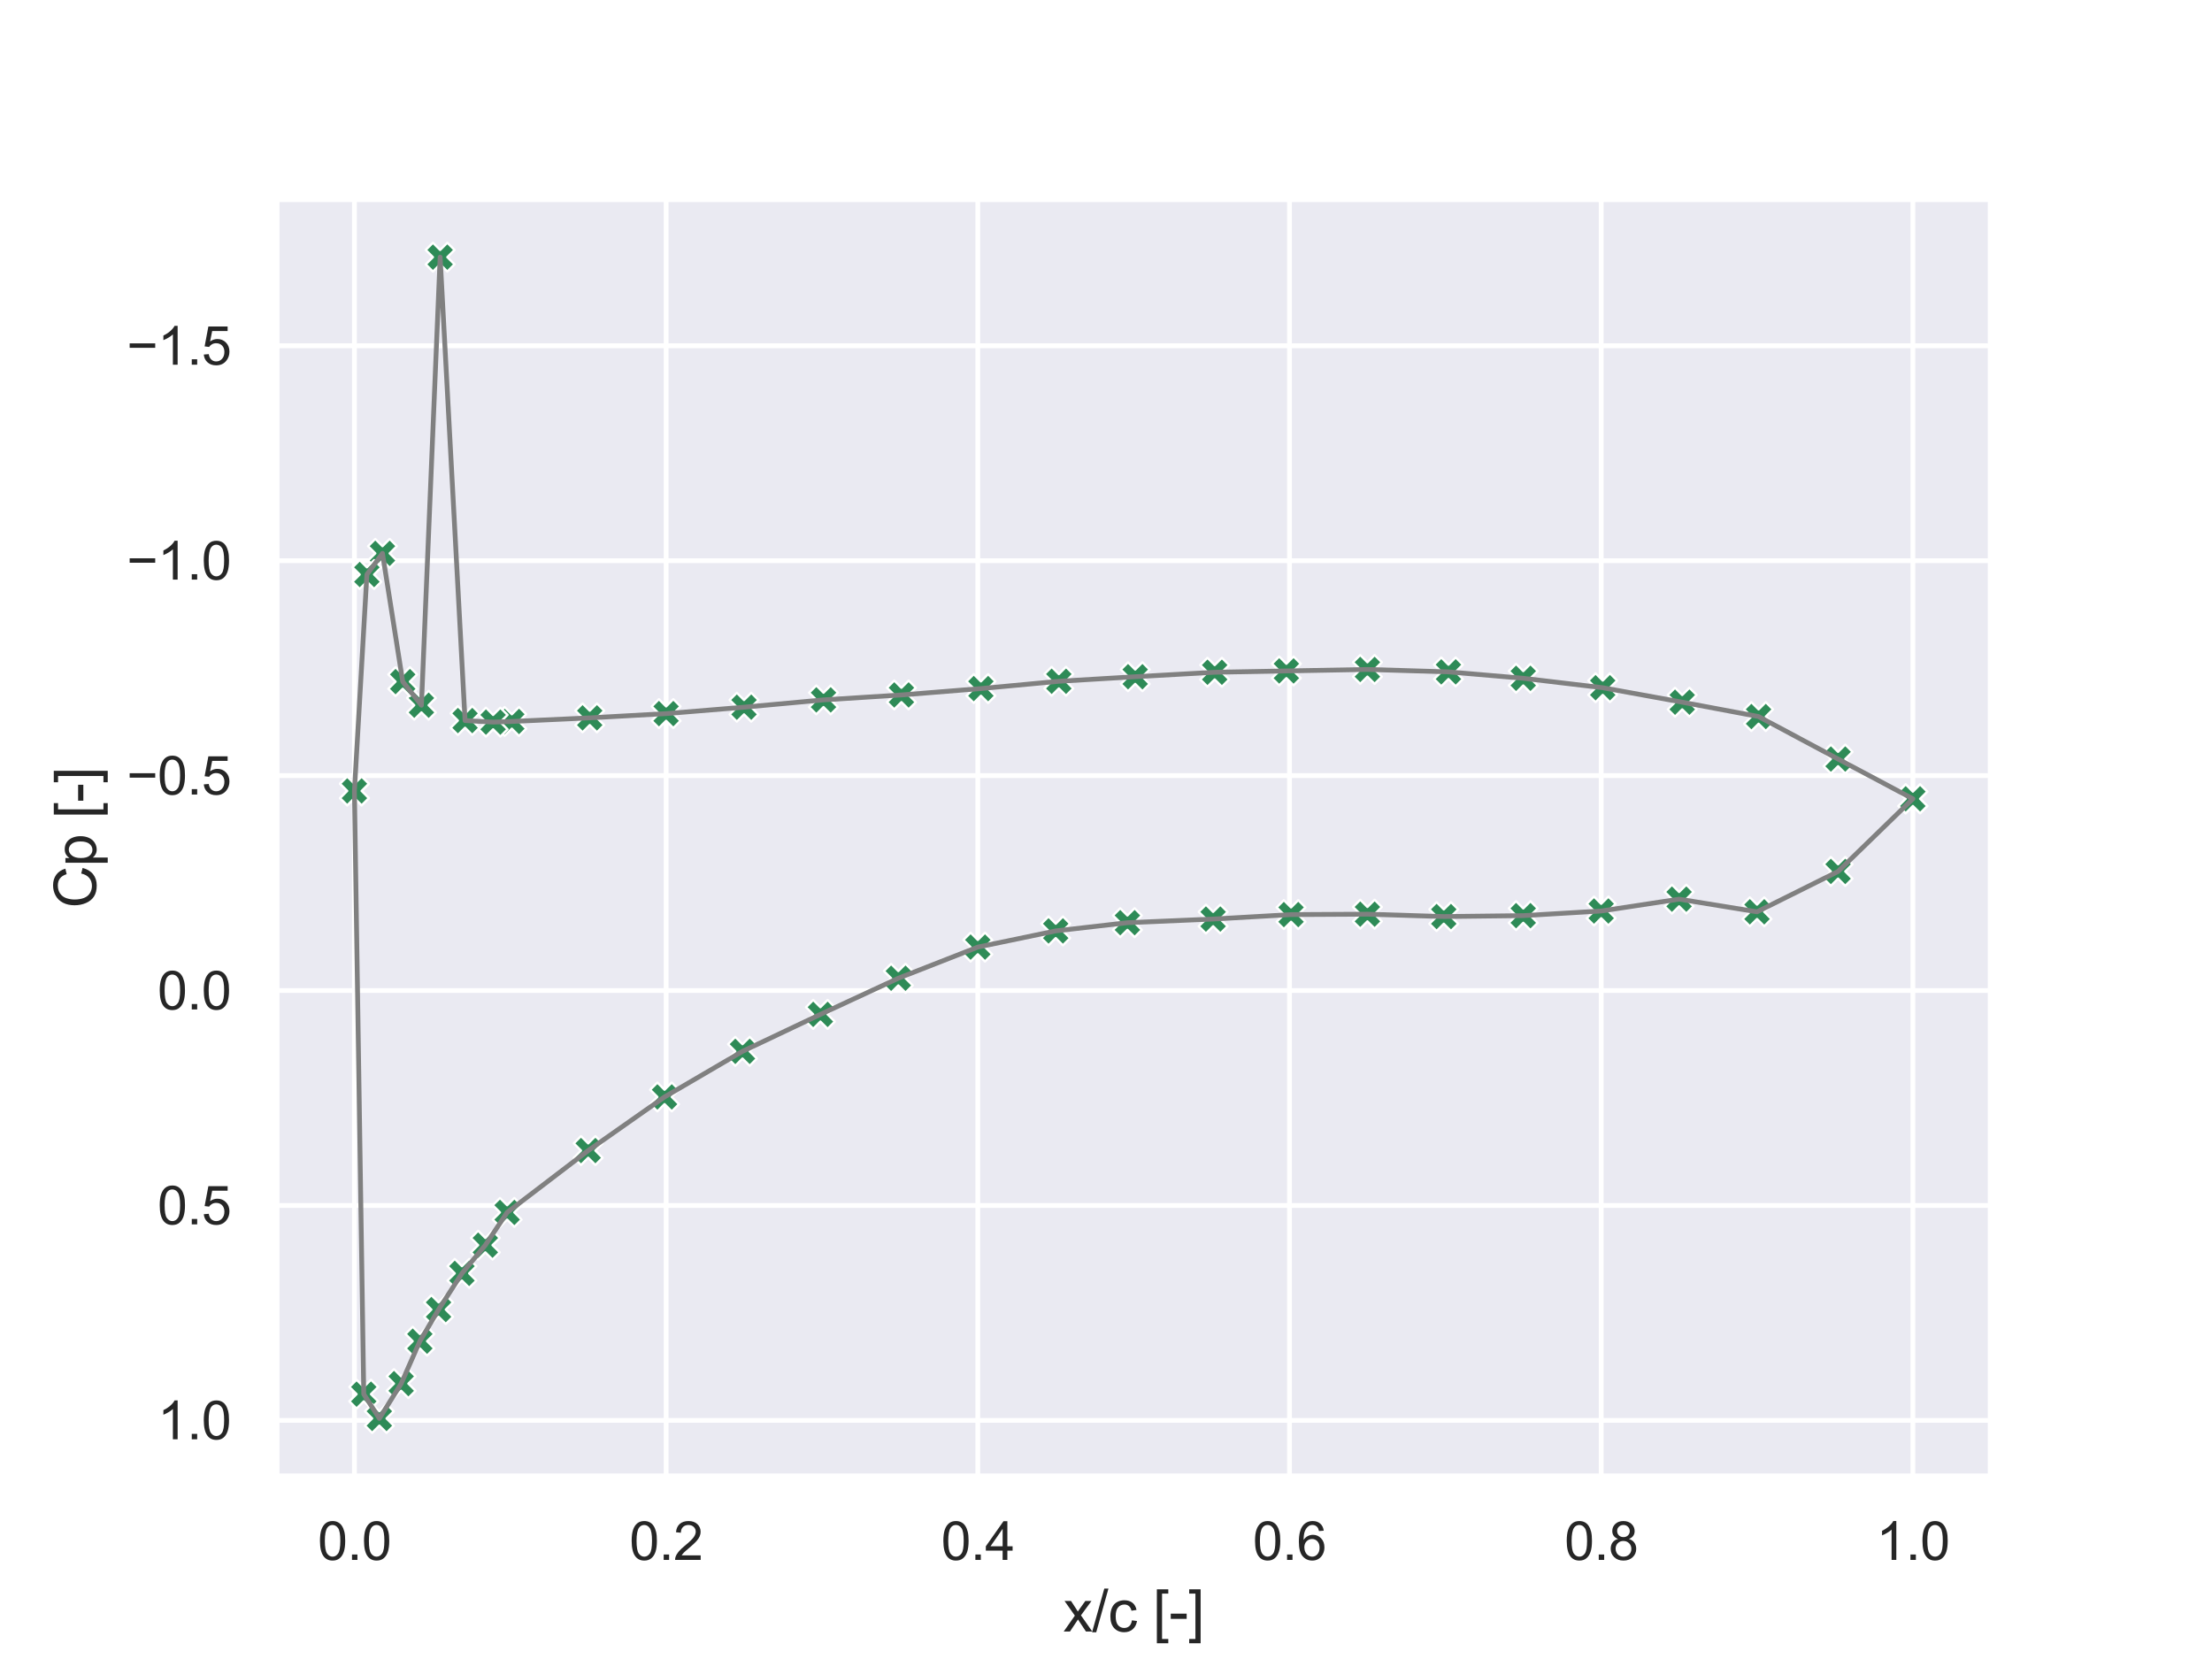 <?xml version="1.0" encoding="utf-8" standalone="no"?>
<!DOCTYPE svg PUBLIC "-//W3C//DTD SVG 1.1//EN"
  "http://www.w3.org/Graphics/SVG/1.1/DTD/svg11.dtd">
<svg xmlns:xlink="http://www.w3.org/1999/xlink" width="460.8pt" height="345.6pt" viewBox="0 0 460.8 345.6" xmlns="http://www.w3.org/2000/svg" version="1.1">
 <defs>
  <style type="text/css">*{stroke-linejoin: round; stroke-linecap: butt}</style>
 </defs>
 <g id="figure_1">
  <g id="patch_1">
   <path d="M 0 345.6 
L 460.8 345.6 
L 460.8 0 
L 0 0 
z
" style="fill: #ffffff"/>
  </g>
  <g id="axes_1">
   <g id="patch_2">
    <path d="M 57.6 307.584 
L 414.72 307.584 
L 414.72 41.472 
L 57.6 41.472 
z
" style="fill: #eaeaf2"/>
   </g>
   <g id="matplotlib.axis_1">
    <g id="xtick_1">
     <g id="line2d_1">
      <path d="M 73.833 307.584 
L 73.833 41.472 
" clip-path="url(#p58553b4286)" style="fill: none; stroke: #ffffff; stroke-linecap: round"/>
     </g>
     <g id="text_1">
      <!-- 0.0 -->
      <g style="fill: #262626" transform="translate(66.188 324.958) scale(0.11 -0.11)">
       <defs>
        <path id="ArialMT-30" d="M 266 2259 
Q 266 3072 433 3567 
Q 600 4063 929 4331 
Q 1259 4600 1759 4600 
Q 2128 4600 2406 4451 
Q 2684 4303 2865 4023 
Q 3047 3744 3150 3342 
Q 3253 2941 3253 2259 
Q 3253 1453 3087 958 
Q 2922 463 2592 192 
Q 2263 -78 1759 -78 
Q 1097 -78 719 397 
Q 266 969 266 2259 
z
M 844 2259 
Q 844 1131 1108 757 
Q 1372 384 1759 384 
Q 2147 384 2411 759 
Q 2675 1134 2675 2259 
Q 2675 3391 2411 3762 
Q 2147 4134 1753 4134 
Q 1366 4134 1134 3806 
Q 844 3388 844 2259 
z
" transform="scale(0.016)"/>
        <path id="ArialMT-2e" d="M 581 0 
L 581 641 
L 1222 641 
L 1222 0 
L 581 0 
z
" transform="scale(0.016)"/>
       </defs>
       <use xlink:href="#ArialMT-30"/>
       <use xlink:href="#ArialMT-2e" x="55.615"/>
       <use xlink:href="#ArialMT-30" x="83.398"/>
      </g>
     </g>
    </g>
    <g id="xtick_2">
     <g id="line2d_2">
      <path d="M 138.764 307.584 
L 138.764 41.472 
" clip-path="url(#p58553b4286)" style="fill: none; stroke: #ffffff; stroke-linecap: round"/>
     </g>
     <g id="text_2">
      <!-- 0.2 -->
      <g style="fill: #262626" transform="translate(131.119 324.958) scale(0.11 -0.11)">
       <defs>
        <path id="ArialMT-32" d="M 3222 541 
L 3222 0 
L 194 0 
Q 188 203 259 391 
Q 375 700 629 1000 
Q 884 1300 1366 1694 
Q 2113 2306 2375 2664 
Q 2638 3022 2638 3341 
Q 2638 3675 2398 3904 
Q 2159 4134 1775 4134 
Q 1369 4134 1125 3890 
Q 881 3647 878 3216 
L 300 3275 
Q 359 3922 746 4261 
Q 1134 4600 1788 4600 
Q 2447 4600 2831 4234 
Q 3216 3869 3216 3328 
Q 3216 3053 3103 2787 
Q 2991 2522 2730 2228 
Q 2469 1934 1863 1422 
Q 1356 997 1212 845 
Q 1069 694 975 541 
L 3222 541 
z
" transform="scale(0.016)"/>
       </defs>
       <use xlink:href="#ArialMT-30"/>
       <use xlink:href="#ArialMT-2e" x="55.615"/>
       <use xlink:href="#ArialMT-32" x="83.398"/>
      </g>
     </g>
    </g>
    <g id="xtick_3">
     <g id="line2d_3">
      <path d="M 203.695 307.584 
L 203.695 41.472 
" clip-path="url(#p58553b4286)" style="fill: none; stroke: #ffffff; stroke-linecap: round"/>
     </g>
     <g id="text_3">
      <!-- 0.4 -->
      <g style="fill: #262626" transform="translate(196.05 324.958) scale(0.11 -0.11)">
       <defs>
        <path id="ArialMT-34" d="M 2069 0 
L 2069 1097 
L 81 1097 
L 81 1613 
L 2172 4581 
L 2631 4581 
L 2631 1613 
L 3250 1613 
L 3250 1097 
L 2631 1097 
L 2631 0 
L 2069 0 
z
M 2069 1613 
L 2069 3678 
L 634 1613 
L 2069 1613 
z
" transform="scale(0.016)"/>
       </defs>
       <use xlink:href="#ArialMT-30"/>
       <use xlink:href="#ArialMT-2e" x="55.615"/>
       <use xlink:href="#ArialMT-34" x="83.398"/>
      </g>
     </g>
    </g>
    <g id="xtick_4">
     <g id="line2d_4">
      <path d="M 268.625 307.584 
L 268.625 41.472 
" clip-path="url(#p58553b4286)" style="fill: none; stroke: #ffffff; stroke-linecap: round"/>
     </g>
     <g id="text_4">
      <!-- 0.6 -->
      <g style="fill: #262626" transform="translate(260.98 324.958) scale(0.11 -0.11)">
       <defs>
        <path id="ArialMT-36" d="M 3184 3459 
L 2625 3416 
Q 2550 3747 2413 3897 
Q 2184 4138 1850 4138 
Q 1581 4138 1378 3988 
Q 1113 3794 959 3422 
Q 806 3050 800 2363 
Q 1003 2672 1297 2822 
Q 1591 2972 1913 2972 
Q 2475 2972 2870 2558 
Q 3266 2144 3266 1488 
Q 3266 1056 3080 686 
Q 2894 316 2569 119 
Q 2244 -78 1831 -78 
Q 1128 -78 684 439 
Q 241 956 241 2144 
Q 241 3472 731 4075 
Q 1159 4600 1884 4600 
Q 2425 4600 2770 4297 
Q 3116 3994 3184 3459 
z
M 888 1484 
Q 888 1194 1011 928 
Q 1134 663 1356 523 
Q 1578 384 1822 384 
Q 2178 384 2434 671 
Q 2691 959 2691 1453 
Q 2691 1928 2437 2201 
Q 2184 2475 1800 2475 
Q 1419 2475 1153 2201 
Q 888 1928 888 1484 
z
" transform="scale(0.016)"/>
       </defs>
       <use xlink:href="#ArialMT-30"/>
       <use xlink:href="#ArialMT-2e" x="55.615"/>
       <use xlink:href="#ArialMT-36" x="83.398"/>
      </g>
     </g>
    </g>
    <g id="xtick_5">
     <g id="line2d_5">
      <path d="M 333.556 307.584 
L 333.556 41.472 
" clip-path="url(#p58553b4286)" style="fill: none; stroke: #ffffff; stroke-linecap: round"/>
     </g>
     <g id="text_5">
      <!-- 0.8 -->
      <g style="fill: #262626" transform="translate(325.911 324.958) scale(0.11 -0.11)">
       <defs>
        <path id="ArialMT-38" d="M 1131 2484 
Q 781 2613 612 2850 
Q 444 3088 444 3419 
Q 444 3919 803 4259 
Q 1163 4600 1759 4600 
Q 2359 4600 2725 4251 
Q 3091 3903 3091 3403 
Q 3091 3084 2923 2848 
Q 2756 2613 2416 2484 
Q 2838 2347 3058 2040 
Q 3278 1734 3278 1309 
Q 3278 722 2862 322 
Q 2447 -78 1769 -78 
Q 1091 -78 675 323 
Q 259 725 259 1325 
Q 259 1772 486 2073 
Q 713 2375 1131 2484 
z
M 1019 3438 
Q 1019 3113 1228 2906 
Q 1438 2700 1772 2700 
Q 2097 2700 2305 2904 
Q 2513 3109 2513 3406 
Q 2513 3716 2298 3927 
Q 2084 4138 1766 4138 
Q 1444 4138 1231 3931 
Q 1019 3725 1019 3438 
z
M 838 1322 
Q 838 1081 952 856 
Q 1066 631 1291 507 
Q 1516 384 1775 384 
Q 2178 384 2440 643 
Q 2703 903 2703 1303 
Q 2703 1709 2433 1975 
Q 2163 2241 1756 2241 
Q 1359 2241 1098 1978 
Q 838 1716 838 1322 
z
" transform="scale(0.016)"/>
       </defs>
       <use xlink:href="#ArialMT-30"/>
       <use xlink:href="#ArialMT-2e" x="55.615"/>
       <use xlink:href="#ArialMT-38" x="83.398"/>
      </g>
     </g>
    </g>
    <g id="xtick_6">
     <g id="line2d_6">
      <path d="M 398.487 307.584 
L 398.487 41.472 
" clip-path="url(#p58553b4286)" style="fill: none; stroke: #ffffff; stroke-linecap: round"/>
     </g>
     <g id="text_6">
      <!-- 1.0 -->
      <g style="fill: #262626" transform="translate(390.842 324.958) scale(0.11 -0.11)">
       <defs>
        <path id="ArialMT-31" d="M 2384 0 
L 1822 0 
L 1822 3584 
Q 1619 3391 1289 3197 
Q 959 3003 697 2906 
L 697 3450 
Q 1169 3672 1522 3987 
Q 1875 4303 2022 4600 
L 2384 4600 
L 2384 0 
z
" transform="scale(0.016)"/>
       </defs>
       <use xlink:href="#ArialMT-31"/>
       <use xlink:href="#ArialMT-2e" x="55.615"/>
       <use xlink:href="#ArialMT-30" x="83.398"/>
      </g>
     </g>
    </g>
    <g id="text_7">
     <!-- x/c [-] -->
     <g style="fill: #262626" transform="translate(221.495 339.879) scale(0.12 -0.12)">
      <defs>
       <path id="ArialMT-78" d="M 47 0 
L 1259 1725 
L 138 3319 
L 841 3319 
L 1350 2541 
Q 1494 2319 1581 2169 
Q 1719 2375 1834 2534 
L 2394 3319 
L 3066 3319 
L 1919 1756 
L 3153 0 
L 2463 0 
L 1781 1031 
L 1600 1309 
L 728 0 
L 47 0 
z
" transform="scale(0.016)"/>
       <path id="ArialMT-2f" d="M 0 -78 
L 1328 4659 
L 1778 4659 
L 453 -78 
L 0 -78 
z
" transform="scale(0.016)"/>
       <path id="ArialMT-63" d="M 2588 1216 
L 3141 1144 
Q 3050 572 2676 248 
Q 2303 -75 1759 -75 
Q 1078 -75 664 370 
Q 250 816 250 1647 
Q 250 2184 428 2587 
Q 606 2991 970 3192 
Q 1334 3394 1763 3394 
Q 2303 3394 2647 3120 
Q 2991 2847 3088 2344 
L 2541 2259 
Q 2463 2594 2264 2762 
Q 2066 2931 1784 2931 
Q 1359 2931 1093 2626 
Q 828 2322 828 1663 
Q 828 994 1084 691 
Q 1341 388 1753 388 
Q 2084 388 2306 591 
Q 2528 794 2588 1216 
z
" transform="scale(0.016)"/>
       <path id="ArialMT-20" transform="scale(0.016)"/>
       <path id="ArialMT-5b" d="M 434 -1272 
L 434 4581 
L 1675 4581 
L 1675 4116 
L 997 4116 
L 997 -806 
L 1675 -806 
L 1675 -1272 
L 434 -1272 
z
" transform="scale(0.016)"/>
       <path id="ArialMT-2d" d="M 203 1375 
L 203 1941 
L 1931 1941 
L 1931 1375 
L 203 1375 
z
" transform="scale(0.016)"/>
       <path id="ArialMT-5d" d="M 1363 -1272 
L 122 -1272 
L 122 -806 
L 800 -806 
L 800 4116 
L 122 4116 
L 122 4581 
L 1363 4581 
L 1363 -1272 
z
" transform="scale(0.016)"/>
      </defs>
      <use xlink:href="#ArialMT-78"/>
      <use xlink:href="#ArialMT-2f" x="50"/>
      <use xlink:href="#ArialMT-63" x="77.783"/>
      <use xlink:href="#ArialMT-20" x="127.783"/>
      <use xlink:href="#ArialMT-5b" x="155.566"/>
      <use xlink:href="#ArialMT-2d" x="183.35"/>
      <use xlink:href="#ArialMT-5d" x="216.65"/>
     </g>
    </g>
   </g>
   <g id="matplotlib.axis_2">
    <g id="ytick_1">
     <g id="line2d_7">
      <path d="M 57.6 72.034 
L 414.72 72.034 
" clip-path="url(#p58553b4286)" style="fill: none; stroke: #ffffff; stroke-linecap: round"/>
     </g>
     <g id="text_8">
      <!-- −1.5 -->
      <g style="fill: #262626" transform="translate(26.385 75.971) scale(0.11 -0.11)">
       <defs>
        <path id="ArialMT-2212" d="M 3381 1997 
L 356 1997 
L 356 2522 
L 3381 2522 
L 3381 1997 
z
" transform="scale(0.016)"/>
        <path id="ArialMT-35" d="M 266 1200 
L 856 1250 
Q 922 819 1161 601 
Q 1400 384 1738 384 
Q 2144 384 2425 690 
Q 2706 997 2706 1503 
Q 2706 1984 2436 2262 
Q 2166 2541 1728 2541 
Q 1456 2541 1237 2417 
Q 1019 2294 894 2097 
L 366 2166 
L 809 4519 
L 3088 4519 
L 3088 3981 
L 1259 3981 
L 1013 2750 
Q 1425 3038 1878 3038 
Q 2478 3038 2890 2622 
Q 3303 2206 3303 1553 
Q 3303 931 2941 478 
Q 2500 -78 1738 -78 
Q 1113 -78 717 272 
Q 322 622 266 1200 
z
" transform="scale(0.016)"/>
       </defs>
       <use xlink:href="#ArialMT-2212"/>
       <use xlink:href="#ArialMT-31" x="58.398"/>
       <use xlink:href="#ArialMT-2e" x="114.014"/>
       <use xlink:href="#ArialMT-35" x="141.797"/>
      </g>
     </g>
    </g>
    <g id="ytick_2">
     <g id="line2d_8">
      <path d="M 57.6 116.806 
L 414.72 116.806 
" clip-path="url(#p58553b4286)" style="fill: none; stroke: #ffffff; stroke-linecap: round"/>
     </g>
     <g id="text_9">
      <!-- −1.0 -->
      <g style="fill: #262626" transform="translate(26.385 120.743) scale(0.11 -0.11)">
       <use xlink:href="#ArialMT-2212"/>
       <use xlink:href="#ArialMT-31" x="58.398"/>
       <use xlink:href="#ArialMT-2e" x="114.014"/>
       <use xlink:href="#ArialMT-30" x="141.797"/>
      </g>
     </g>
    </g>
    <g id="ytick_3">
     <g id="line2d_9">
      <path d="M 57.6 161.577 
L 414.72 161.577 
" clip-path="url(#p58553b4286)" style="fill: none; stroke: #ffffff; stroke-linecap: round"/>
     </g>
     <g id="text_10">
      <!-- −0.5 -->
      <g style="fill: #262626" transform="translate(26.385 165.514) scale(0.11 -0.11)">
       <use xlink:href="#ArialMT-2212"/>
       <use xlink:href="#ArialMT-30" x="58.398"/>
       <use xlink:href="#ArialMT-2e" x="114.014"/>
       <use xlink:href="#ArialMT-35" x="141.797"/>
      </g>
     </g>
    </g>
    <g id="ytick_4">
     <g id="line2d_10">
      <path d="M 57.6 206.349 
L 414.72 206.349 
" clip-path="url(#p58553b4286)" style="fill: none; stroke: #ffffff; stroke-linecap: round"/>
     </g>
     <g id="text_11">
      <!-- 0.0 -->
      <g style="fill: #262626" transform="translate(32.81 210.286) scale(0.11 -0.11)">
       <use xlink:href="#ArialMT-30"/>
       <use xlink:href="#ArialMT-2e" x="55.615"/>
       <use xlink:href="#ArialMT-30" x="83.398"/>
      </g>
     </g>
    </g>
    <g id="ytick_5">
     <g id="line2d_11">
      <path d="M 57.6 251.12 
L 414.72 251.12 
" clip-path="url(#p58553b4286)" style="fill: none; stroke: #ffffff; stroke-linecap: round"/>
     </g>
     <g id="text_12">
      <!-- 0.5 -->
      <g style="fill: #262626" transform="translate(32.81 255.057) scale(0.11 -0.11)">
       <use xlink:href="#ArialMT-30"/>
       <use xlink:href="#ArialMT-2e" x="55.615"/>
       <use xlink:href="#ArialMT-35" x="83.398"/>
      </g>
     </g>
    </g>
    <g id="ytick_6">
     <g id="line2d_12">
      <path d="M 57.6 295.892 
L 414.72 295.892 
" clip-path="url(#p58553b4286)" style="fill: none; stroke: #ffffff; stroke-linecap: round"/>
     </g>
     <g id="text_13">
      <!-- 1.0 -->
      <g style="fill: #262626" transform="translate(32.81 299.829) scale(0.11 -0.11)">
       <use xlink:href="#ArialMT-31"/>
       <use xlink:href="#ArialMT-2e" x="55.615"/>
       <use xlink:href="#ArialMT-30" x="83.398"/>
      </g>
     </g>
    </g>
    <g id="text_14">
     <!-- Cp [-] -->
     <g style="fill: #262626" transform="translate(20 189.196) rotate(-90) scale(0.12 -0.12)">
      <defs>
       <path id="ArialMT-43" d="M 3763 1606 
L 4369 1453 
Q 4178 706 3683 314 
Q 3188 -78 2472 -78 
Q 1731 -78 1267 223 
Q 803 525 561 1097 
Q 319 1669 319 2325 
Q 319 3041 592 3573 
Q 866 4106 1370 4382 
Q 1875 4659 2481 4659 
Q 3169 4659 3637 4309 
Q 4106 3959 4291 3325 
L 3694 3184 
Q 3534 3684 3231 3912 
Q 2928 4141 2469 4141 
Q 1941 4141 1586 3887 
Q 1231 3634 1087 3207 
Q 944 2781 944 2328 
Q 944 1744 1114 1308 
Q 1284 872 1643 656 
Q 2003 441 2422 441 
Q 2931 441 3284 734 
Q 3638 1028 3763 1606 
z
" transform="scale(0.016)"/>
       <path id="ArialMT-70" d="M 422 -1272 
L 422 3319 
L 934 3319 
L 934 2888 
Q 1116 3141 1344 3267 
Q 1572 3394 1897 3394 
Q 2322 3394 2647 3175 
Q 2972 2956 3137 2557 
Q 3303 2159 3303 1684 
Q 3303 1175 3120 767 
Q 2938 359 2589 142 
Q 2241 -75 1856 -75 
Q 1575 -75 1351 44 
Q 1128 163 984 344 
L 984 -1272 
L 422 -1272 
z
M 931 1641 
Q 931 1000 1190 694 
Q 1450 388 1819 388 
Q 2194 388 2461 705 
Q 2728 1022 2728 1688 
Q 2728 2322 2467 2637 
Q 2206 2953 1844 2953 
Q 1484 2953 1207 2617 
Q 931 2281 931 1641 
z
" transform="scale(0.016)"/>
      </defs>
      <use xlink:href="#ArialMT-43"/>
      <use xlink:href="#ArialMT-70" x="72.217"/>
      <use xlink:href="#ArialMT-20" x="127.832"/>
      <use xlink:href="#ArialMT-5b" x="155.615"/>
      <use xlink:href="#ArialMT-2d" x="183.398"/>
      <use xlink:href="#ArialMT-5d" x="216.699"/>
     </g>
    </g>
   </g>
   <g id="PathCollection_1">
    <defs>
     <path id="m99423ba27f" d="M -1.5 3 
L 0 1.5 
L 1.5 3 
L 3 1.5 
L 1.5 0 
L 3 -1.5 
L 1.5 -3 
L 0 -1.5 
L -1.5 -3 
L -3 -1.5 
L -1.5 0 
L -3 1.5 
z
" style="stroke: #ffffff; stroke-width: 0.48"/>
    </defs>
    <g clip-path="url(#p58553b4286)">
     <use xlink:href="#m99423ba27f" x="398.487" y="166.406" style="fill: #2e8b57; stroke: #ffffff; stroke-width: 0.48"/>
     <use xlink:href="#m99423ba27f" x="382.904" y="158.121" style="fill: #2e8b57; stroke: #ffffff; stroke-width: 0.48"/>
     <use xlink:href="#m99423ba27f" x="366.346" y="149.272" style="fill: #2e8b57; stroke: #ffffff; stroke-width: 0.48"/>
     <use xlink:href="#m99423ba27f" x="350.438" y="146.278" style="fill: #2e8b57; stroke: #ffffff; stroke-width: 0.48"/>
     <use xlink:href="#m99423ba27f" x="333.881" y="143.265" style="fill: #2e8b57; stroke: #ffffff; stroke-width: 0.48"/>
     <use xlink:href="#m99423ba27f" x="317.324" y="141.3" style="fill: #2e8b57; stroke: #ffffff; stroke-width: 0.48"/>
     <use xlink:href="#m99423ba27f" x="301.74" y="139.963" style="fill: #2e8b57; stroke: #ffffff; stroke-width: 0.48"/>
     <use xlink:href="#m99423ba27f" x="284.858" y="139.459" style="fill: #2e8b57; stroke: #ffffff; stroke-width: 0.48"/>
     <use xlink:href="#m99423ba27f" x="267.976" y="139.768" style="fill: #2e8b57; stroke: #ffffff; stroke-width: 0.48"/>
     <use xlink:href="#m99423ba27f" x="253.042" y="140.043" style="fill: #2e8b57; stroke: #ffffff; stroke-width: 0.48"/>
     <use xlink:href="#m99423ba27f" x="236.485" y="140.974" style="fill: #2e8b57; stroke: #ffffff; stroke-width: 0.48"/>
     <use xlink:href="#m99423ba27f" x="220.577" y="141.922" style="fill: #2e8b57; stroke: #ffffff; stroke-width: 0.48"/>
     <use xlink:href="#m99423ba27f" x="204.344" y="143.44" style="fill: #2e8b57; stroke: #ffffff; stroke-width: 0.48"/>
     <use xlink:href="#m99423ba27f" x="187.786" y="144.77" style="fill: #2e8b57; stroke: #ffffff; stroke-width: 0.48"/>
     <use xlink:href="#m99423ba27f" x="171.554" y="145.798" style="fill: #2e8b57; stroke: #ffffff; stroke-width: 0.48"/>
     <use xlink:href="#m99423ba27f" x="154.996" y="147.322" style="fill: #2e8b57; stroke: #ffffff; stroke-width: 0.48"/>
     <use xlink:href="#m99423ba27f" x="138.764" y="148.657" style="fill: #2e8b57; stroke: #ffffff; stroke-width: 0.48"/>
     <use xlink:href="#m99423ba27f" x="122.856" y="149.545" style="fill: #2e8b57; stroke: #ffffff; stroke-width: 0.48"/>
     <use xlink:href="#m99423ba27f" x="106.623" y="150.296" style="fill: #2e8b57; stroke: #ffffff; stroke-width: 0.48"/>
     <use xlink:href="#m99423ba27f" x="102.727" y="150.429" style="fill: #2e8b57; stroke: #ffffff; stroke-width: 0.48"/>
     <use xlink:href="#m99423ba27f" x="96.883" y="150.107" style="fill: #2e8b57; stroke: #ffffff; stroke-width: 0.48"/>
     <use xlink:href="#m99423ba27f" x="91.689" y="53.568" style="fill: #2e8b57; stroke: #ffffff; stroke-width: 0.48"/>
     <use xlink:href="#m99423ba27f" x="87.793" y="146.91" style="fill: #2e8b57; stroke: #ffffff; stroke-width: 0.48"/>
     <use xlink:href="#m99423ba27f" x="83.897" y="141.992" style="fill: #2e8b57; stroke: #ffffff; stroke-width: 0.48"/>
     <use xlink:href="#m99423ba27f" x="79.677" y="115.276" style="fill: #2e8b57; stroke: #ffffff; stroke-width: 0.48"/>
     <use xlink:href="#m99423ba27f" x="76.43" y="119.681" style="fill: #2e8b57; stroke: #ffffff; stroke-width: 0.48"/>
     <use xlink:href="#m99423ba27f" x="73.833" y="164.768" style="fill: #2e8b57; stroke: #ffffff; stroke-width: 0.48"/>
     <use xlink:href="#m99423ba27f" x="73.833" y="164.767" style="fill: #2e8b57; stroke: #ffffff; stroke-width: 0.48"/>
     <use xlink:href="#m99423ba27f" x="75.781" y="290.426" style="fill: #2e8b57; stroke: #ffffff; stroke-width: 0.48"/>
     <use xlink:href="#m99423ba27f" x="79.027" y="295.488" style="fill: #2e8b57; stroke: #ffffff; stroke-width: 0.48"/>
     <use xlink:href="#m99423ba27f" x="83.572" y="288.23" style="fill: #2e8b57; stroke: #ffffff; stroke-width: 0.48"/>
     <use xlink:href="#m99423ba27f" x="87.468" y="279.394" style="fill: #2e8b57; stroke: #ffffff; stroke-width: 0.48"/>
     <use xlink:href="#m99423ba27f" x="91.364" y="272.807" style="fill: #2e8b57; stroke: #ffffff; stroke-width: 0.48"/>
     <use xlink:href="#m99423ba27f" x="96.234" y="265.266" style="fill: #2e8b57; stroke: #ffffff; stroke-width: 0.48"/>
     <use xlink:href="#m99423ba27f" x="101.104" y="259.389" style="fill: #2e8b57; stroke: #ffffff; stroke-width: 0.48"/>
     <use xlink:href="#m99423ba27f" x="105.649" y="252.567" style="fill: #2e8b57; stroke: #ffffff; stroke-width: 0.48"/>
     <use xlink:href="#m99423ba27f" x="122.531" y="239.685" style="fill: #2e8b57; stroke: #ffffff; stroke-width: 0.48"/>
     <use xlink:href="#m99423ba27f" x="138.439" y="228.513" style="fill: #2e8b57; stroke: #ffffff; stroke-width: 0.48"/>
     <use xlink:href="#m99423ba27f" x="154.672" y="219.017" style="fill: #2e8b57; stroke: #ffffff; stroke-width: 0.48"/>
     <use xlink:href="#m99423ba27f" x="170.904" y="211.314" style="fill: #2e8b57; stroke: #ffffff; stroke-width: 0.48"/>
     <use xlink:href="#m99423ba27f" x="187.137" y="203.786" style="fill: #2e8b57; stroke: #ffffff; stroke-width: 0.48"/>
     <use xlink:href="#m99423ba27f" x="203.695" y="197.298" style="fill: #2e8b57; stroke: #ffffff; stroke-width: 0.48"/>
     <use xlink:href="#m99423ba27f" x="219.927" y="193.924" style="fill: #2e8b57; stroke: #ffffff; stroke-width: 0.48"/>
     <use xlink:href="#m99423ba27f" x="234.861" y="192.211" style="fill: #2e8b57; stroke: #ffffff; stroke-width: 0.48"/>
     <use xlink:href="#m99423ba27f" x="252.717" y="191.456" style="fill: #2e8b57; stroke: #ffffff; stroke-width: 0.48"/>
     <use xlink:href="#m99423ba27f" x="268.95" y="190.525" style="fill: #2e8b57; stroke: #ffffff; stroke-width: 0.48"/>
     <use xlink:href="#m99423ba27f" x="284.858" y="190.439" style="fill: #2e8b57; stroke: #ffffff; stroke-width: 0.48"/>
     <use xlink:href="#m99423ba27f" x="300.766" y="190.936" style="fill: #2e8b57; stroke: #ffffff; stroke-width: 0.48"/>
     <use xlink:href="#m99423ba27f" x="317.324" y="190.742" style="fill: #2e8b57; stroke: #ffffff; stroke-width: 0.48"/>
     <use xlink:href="#m99423ba27f" x="333.556" y="189.779" style="fill: #2e8b57; stroke: #ffffff; stroke-width: 0.48"/>
     <use xlink:href="#m99423ba27f" x="349.789" y="187.308" style="fill: #2e8b57; stroke: #ffffff; stroke-width: 0.48"/>
     <use xlink:href="#m99423ba27f" x="366.022" y="189.947" style="fill: #2e8b57; stroke: #ffffff; stroke-width: 0.48"/>
     <use xlink:href="#m99423ba27f" x="382.904" y="181.537" style="fill: #2e8b57; stroke: #ffffff; stroke-width: 0.48"/>
     <use xlink:href="#m99423ba27f" x="398.487" y="166.406" style="fill: #2e8b57; stroke: #ffffff; stroke-width: 0.48"/>
    </g>
   </g>
   <g id="line2d_13">
    <path d="M 398.487 166.406 
L 382.904 158.121 
L 366.346 149.272 
L 350.438 146.278 
L 333.881 143.265 
L 317.324 141.3 
L 301.74 139.963 
L 284.858 139.459 
L 267.976 139.768 
L 253.042 140.043 
L 236.485 140.974 
L 220.577 141.922 
L 204.344 143.44 
L 187.786 144.77 
L 171.554 145.798 
L 154.996 147.322 
L 138.764 148.657 
L 122.856 149.545 
L 106.623 150.296 
L 102.727 150.429 
L 96.883 150.107 
L 91.689 53.568 
L 87.793 146.91 
L 83.897 141.992 
L 79.677 115.276 
L 76.43 119.681 
L 73.833 164.768 
L 73.833 164.767 
L 75.781 290.426 
L 79.027 295.488 
L 83.572 288.23 
L 87.468 279.394 
L 91.364 272.807 
L 96.234 265.266 
L 101.104 259.389 
L 105.649 252.567 
L 122.531 239.685 
L 138.439 228.513 
L 154.672 219.017 
L 170.904 211.314 
L 187.137 203.786 
L 203.695 197.298 
L 219.927 193.924 
L 234.861 192.211 
L 252.717 191.456 
L 268.95 190.525 
L 284.858 190.439 
L 300.766 190.936 
L 317.324 190.742 
L 333.556 189.779 
L 349.789 187.308 
L 366.022 189.947 
L 382.904 181.537 
L 398.487 166.406 
" clip-path="url(#p58553b4286)" style="fill: none; stroke: #808080; stroke-linecap: round"/>
   </g>
   <g id="patch_3">
    <path d="M 57.6 307.584 
L 57.6 41.472 
" style="fill: none; stroke: #ffffff; stroke-width: 1.25; stroke-linejoin: miter; stroke-linecap: square"/>
   </g>
   <g id="patch_4">
    <path d="M 414.72 307.584 
L 414.72 41.472 
" style="fill: none; stroke: #ffffff; stroke-width: 1.25; stroke-linejoin: miter; stroke-linecap: square"/>
   </g>
   <g id="patch_5">
    <path d="M 57.6 307.584 
L 414.72 307.584 
" style="fill: none; stroke: #ffffff; stroke-width: 1.25; stroke-linejoin: miter; stroke-linecap: square"/>
   </g>
   <g id="patch_6">
    <path d="M 57.6 41.472 
L 414.72 41.472 
" style="fill: none; stroke: #ffffff; stroke-width: 1.25; stroke-linejoin: miter; stroke-linecap: square"/>
   </g>
  </g>
 </g>
 <defs>
  <clipPath id="p58553b4286">
   <rect x="57.6" y="41.472" width="357.12" height="266.112"/>
  </clipPath>
 </defs>
</svg>
